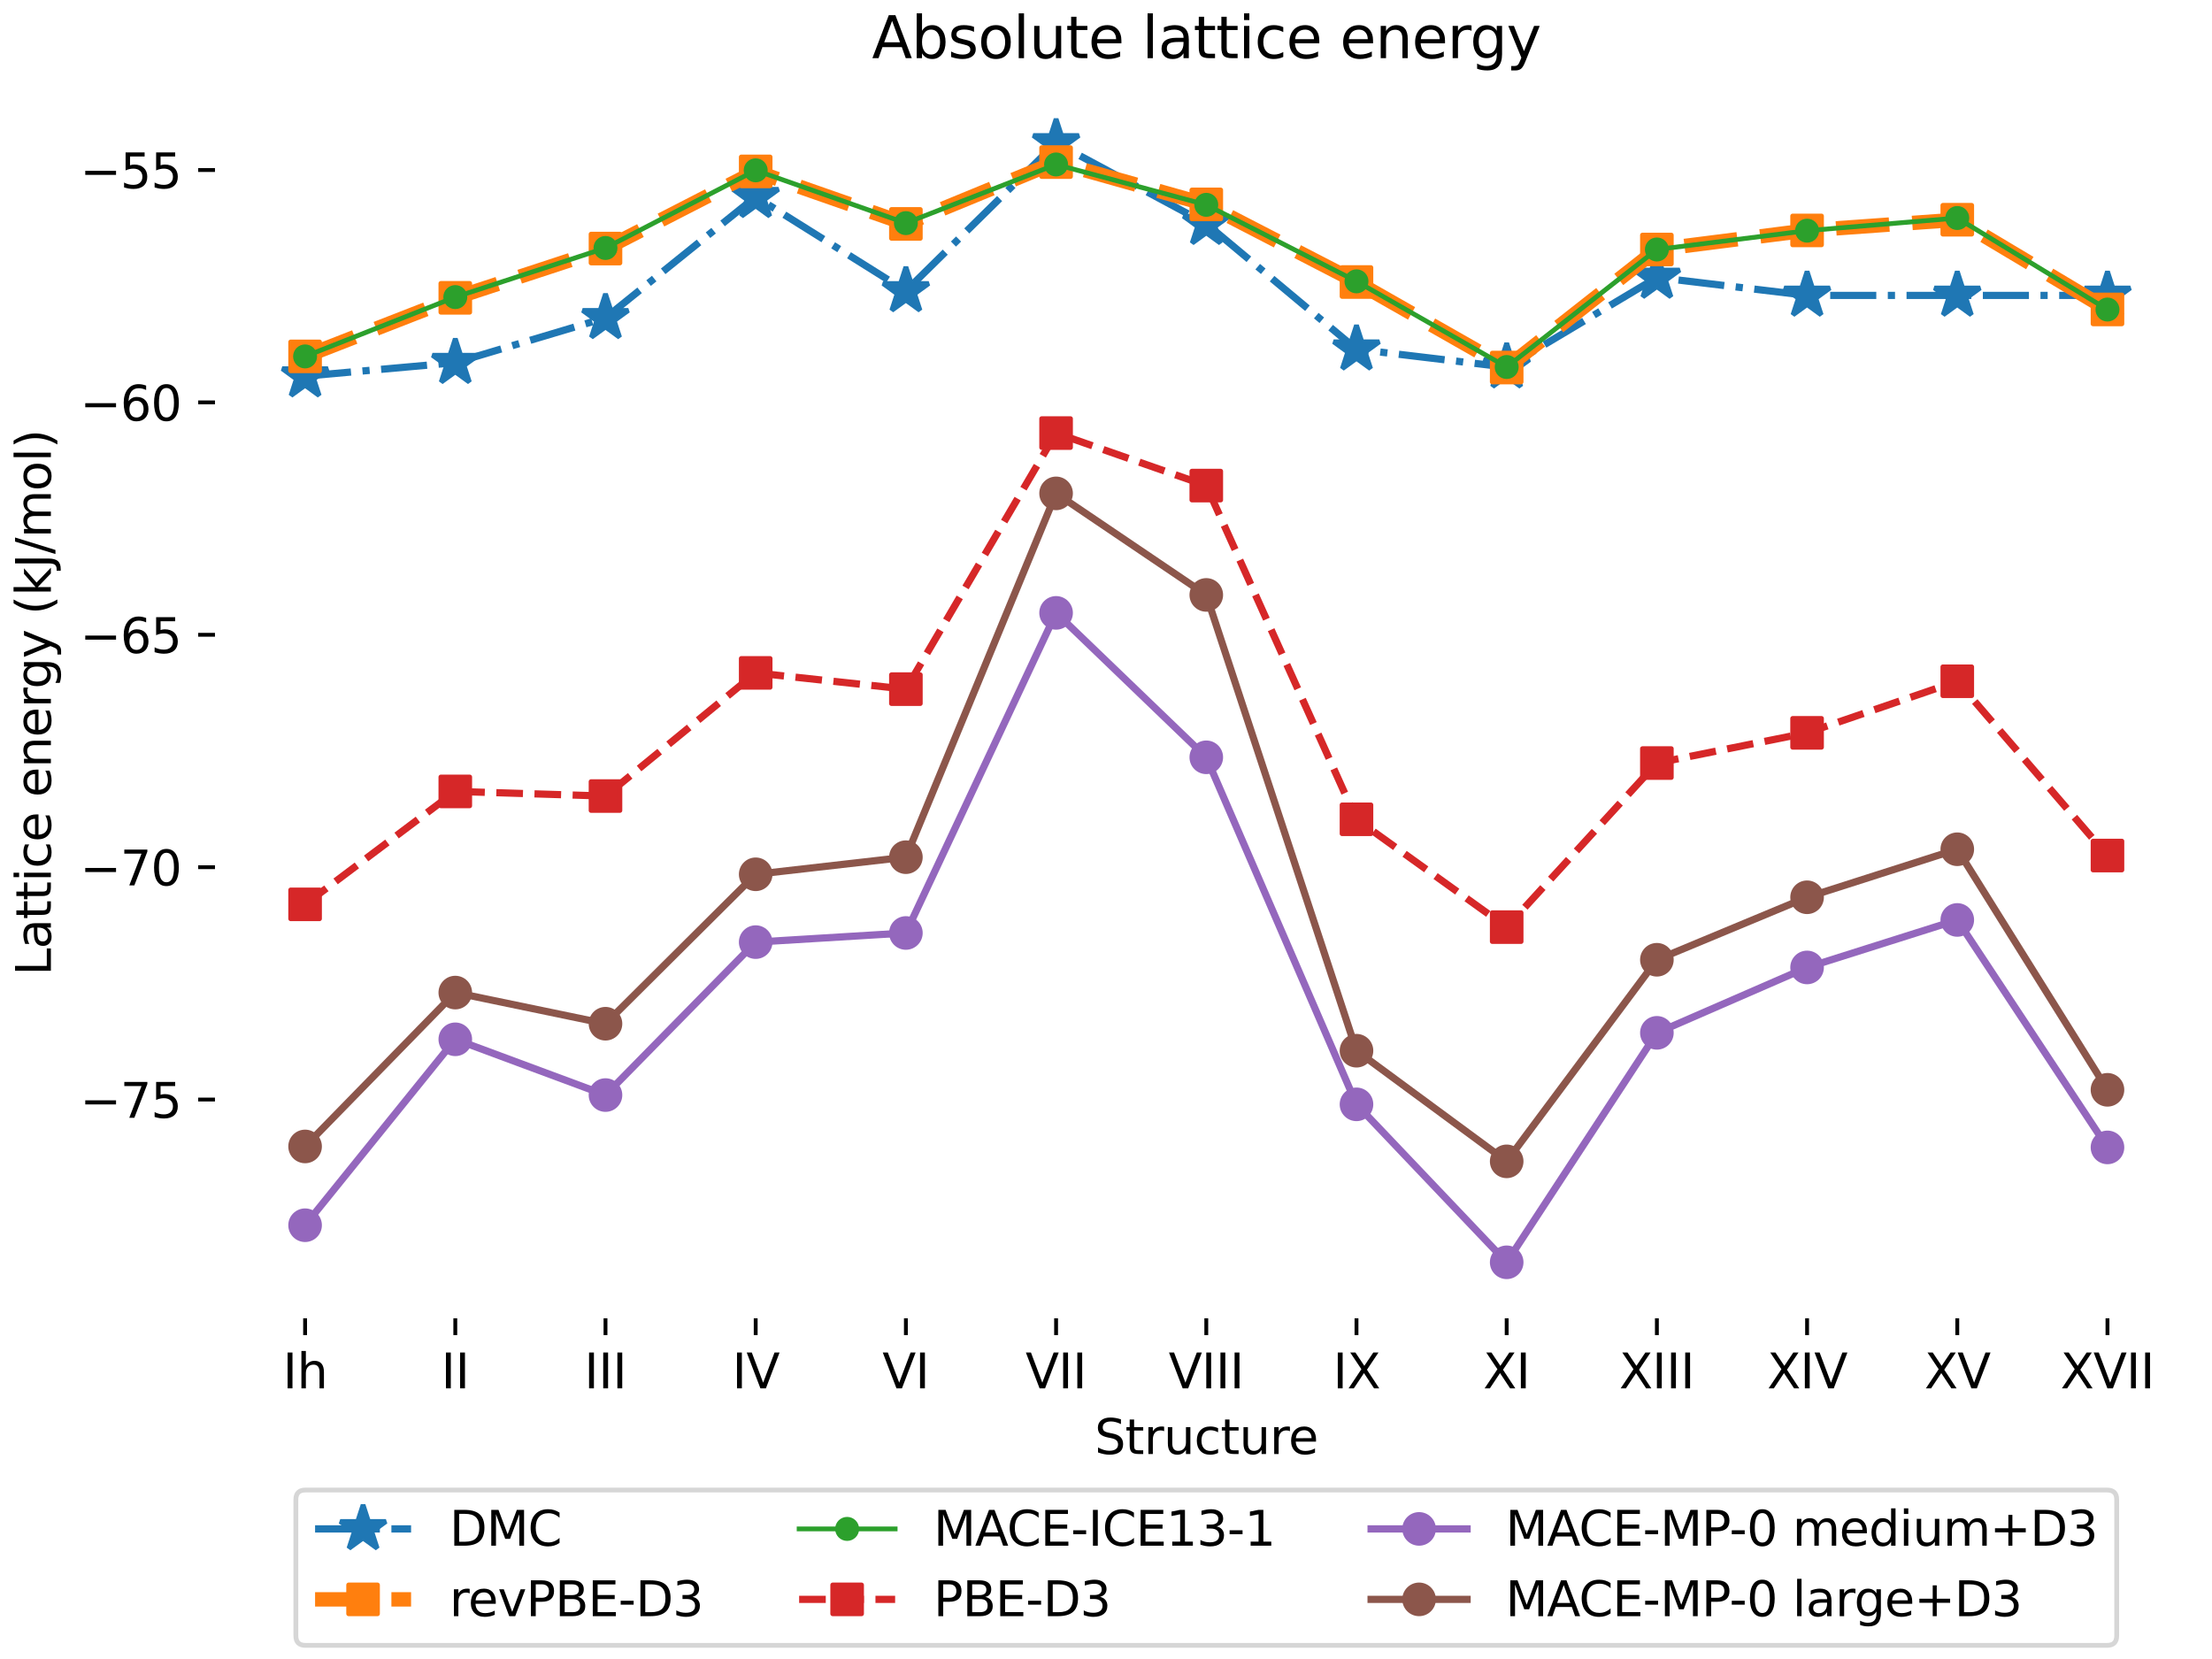 <?xml version="1.0" encoding="utf-8" standalone="no"?>
<!DOCTYPE svg PUBLIC "-//W3C//DTD SVG 1.1//EN"
  "http://www.w3.org/Graphics/SVG/1.1/DTD/svg11.dtd">
<svg xmlns:xlink="http://www.w3.org/1999/xlink" width="460.8pt" height="345.6pt" viewBox="0 0 460.8 345.6" xmlns="http://www.w3.org/2000/svg" version="1.1">
 <defs>
  <style type="text/css">*{stroke-linejoin: round; stroke-linecap: butt}</style>
 </defs>
 <g id="figure_1">
  <g id="patch_1">
   <path d="M 0 345.6 
L 460.8 345.6 
L 460.8 0 
L 0 0 
z
" style="fill: #ffffff"/>
  </g>
  <g id="axes_1">
   <g id="patch_2">
    <path d="M 44.783 274.621 
L 457.8 274.621 
L 457.8 18.118 
L 44.783 18.118 
z
" style="fill: #ffffff"/>
   </g>
   <g id="matplotlib.axis_1">
    <g id="xtick_1">
     <g id="line2d_1">
      <defs>
       <path id="ma0b121c3f9" d="M 0 0 
L 0 3.5 
" style="stroke: #000000; stroke-width: 0.8"/>
      </defs>
      <g>
       <use xlink:href="#ma0b121c3f9" x="63.557" y="274.621" style="stroke: #000000; stroke-width: 0.8"/>
      </g>
     </g>
     <g id="text_1">
      <!-- Ih -->
      <g transform="translate(58.913 289.219) scale(0.1 -0.1)">
       <defs>
        <path id="DejaVuSans-49" d="M 628 4666 
L 1259 4666 
L 1259 0 
L 628 0 
L 628 4666 
z
" transform="scale(0.016)"/>
        <path id="DejaVuSans-68" d="M 3513 2113 
L 3513 0 
L 2938 0 
L 2938 2094 
Q 2938 2591 2744 2837 
Q 2550 3084 2163 3084 
Q 1697 3084 1428 2787 
Q 1159 2491 1159 1978 
L 1159 0 
L 581 0 
L 581 4863 
L 1159 4863 
L 1159 2956 
Q 1366 3272 1645 3428 
Q 1925 3584 2291 3584 
Q 2894 3584 3203 3211 
Q 3513 2838 3513 2113 
z
" transform="scale(0.016)"/>
       </defs>
       <use xlink:href="#DejaVuSans-49"/>
       <use xlink:href="#DejaVuSans-68" x="29.492"/>
      </g>
     </g>
    </g>
    <g id="xtick_2">
     <g id="line2d_2">
      <g>
       <use xlink:href="#ma0b121c3f9" x="94.846" y="274.621" style="stroke: #000000; stroke-width: 0.8"/>
      </g>
     </g>
     <g id="text_2">
      <!-- II -->
      <g transform="translate(91.896 289.219) scale(0.1 -0.1)">
       <use xlink:href="#DejaVuSans-49"/>
       <use xlink:href="#DejaVuSans-49" x="29.492"/>
      </g>
     </g>
    </g>
    <g id="xtick_3">
     <g id="line2d_3">
      <g>
       <use xlink:href="#ma0b121c3f9" x="126.135" y="274.621" style="stroke: #000000; stroke-width: 0.8"/>
      </g>
     </g>
     <g id="text_3">
      <!-- III -->
      <g transform="translate(121.71 289.219) scale(0.1 -0.1)">
       <use xlink:href="#DejaVuSans-49"/>
       <use xlink:href="#DejaVuSans-49" x="29.492"/>
       <use xlink:href="#DejaVuSans-49" x="58.984"/>
      </g>
     </g>
    </g>
    <g id="xtick_4">
     <g id="line2d_4">
      <g>
       <use xlink:href="#ma0b121c3f9" x="157.424" y="274.621" style="stroke: #000000; stroke-width: 0.8"/>
      </g>
     </g>
     <g id="text_4">
      <!-- IV -->
      <g transform="translate(152.529 289.219) scale(0.1 -0.1)">
       <defs>
        <path id="DejaVuSans-56" d="M 1831 0 
L 50 4666 
L 709 4666 
L 2188 738 
L 3669 4666 
L 4325 4666 
L 2547 0 
L 1831 0 
z
" transform="scale(0.016)"/>
       </defs>
       <use xlink:href="#DejaVuSans-49"/>
       <use xlink:href="#DejaVuSans-56" x="29.492"/>
      </g>
     </g>
    </g>
    <g id="xtick_5">
     <g id="line2d_5">
      <g>
       <use xlink:href="#ma0b121c3f9" x="188.713" y="274.621" style="stroke: #000000; stroke-width: 0.8"/>
      </g>
     </g>
     <g id="text_5">
      <!-- VI -->
      <g transform="translate(183.818 289.219) scale(0.1 -0.1)">
       <use xlink:href="#DejaVuSans-56"/>
       <use xlink:href="#DejaVuSans-49" x="68.408"/>
      </g>
     </g>
    </g>
    <g id="xtick_6">
     <g id="line2d_6">
      <g>
       <use xlink:href="#ma0b121c3f9" x="220.002" y="274.621" style="stroke: #000000; stroke-width: 0.8"/>
      </g>
     </g>
     <g id="text_6">
      <!-- VII -->
      <g transform="translate(213.632 289.219) scale(0.1 -0.1)">
       <use xlink:href="#DejaVuSans-56"/>
       <use xlink:href="#DejaVuSans-49" x="68.408"/>
       <use xlink:href="#DejaVuSans-49" x="97.9"/>
      </g>
     </g>
    </g>
    <g id="xtick_7">
     <g id="line2d_7">
      <g>
       <use xlink:href="#ma0b121c3f9" x="251.291" y="274.621" style="stroke: #000000; stroke-width: 0.8"/>
      </g>
     </g>
     <g id="text_7">
      <!-- VIII -->
      <g transform="translate(243.446 289.219) scale(0.1 -0.1)">
       <use xlink:href="#DejaVuSans-56"/>
       <use xlink:href="#DejaVuSans-49" x="68.408"/>
       <use xlink:href="#DejaVuSans-49" x="97.9"/>
       <use xlink:href="#DejaVuSans-49" x="127.393"/>
      </g>
     </g>
    </g>
    <g id="xtick_8">
     <g id="line2d_8">
      <g>
       <use xlink:href="#ma0b121c3f9" x="282.581" y="274.621" style="stroke: #000000; stroke-width: 0.8"/>
      </g>
     </g>
     <g id="text_8">
      <!-- IX -->
      <g transform="translate(277.681 289.219) scale(0.1 -0.1)">
       <defs>
        <path id="DejaVuSans-58" d="M 403 4666 
L 1081 4666 
L 2241 2931 
L 3406 4666 
L 4084 4666 
L 2584 2425 
L 4184 0 
L 3506 0 
L 2194 1984 
L 872 0 
L 191 0 
L 1856 2491 
L 403 4666 
z
" transform="scale(0.016)"/>
       </defs>
       <use xlink:href="#DejaVuSans-49"/>
       <use xlink:href="#DejaVuSans-58" x="29.492"/>
      </g>
     </g>
    </g>
    <g id="xtick_9">
     <g id="line2d_9">
      <g>
       <use xlink:href="#ma0b121c3f9" x="313.87" y="274.621" style="stroke: #000000; stroke-width: 0.8"/>
      </g>
     </g>
     <g id="text_9">
      <!-- XI -->
      <g transform="translate(308.97 289.219) scale(0.1 -0.1)">
       <use xlink:href="#DejaVuSans-58"/>
       <use xlink:href="#DejaVuSans-49" x="68.506"/>
      </g>
     </g>
    </g>
    <g id="xtick_10">
     <g id="line2d_10">
      <g>
       <use xlink:href="#ma0b121c3f9" x="345.159" y="274.621" style="stroke: #000000; stroke-width: 0.8"/>
      </g>
     </g>
     <g id="text_10">
      <!-- XIII -->
      <g transform="translate(337.309 289.219) scale(0.1 -0.1)">
       <use xlink:href="#DejaVuSans-58"/>
       <use xlink:href="#DejaVuSans-49" x="68.506"/>
       <use xlink:href="#DejaVuSans-49" x="97.998"/>
       <use xlink:href="#DejaVuSans-49" x="127.49"/>
      </g>
     </g>
    </g>
    <g id="xtick_11">
     <g id="line2d_11">
      <g>
       <use xlink:href="#ma0b121c3f9" x="376.448" y="274.621" style="stroke: #000000; stroke-width: 0.8"/>
      </g>
     </g>
     <g id="text_11">
      <!-- XIV -->
      <g transform="translate(368.128 289.219) scale(0.1 -0.1)">
       <use xlink:href="#DejaVuSans-58"/>
       <use xlink:href="#DejaVuSans-49" x="68.506"/>
       <use xlink:href="#DejaVuSans-56" x="97.998"/>
      </g>
     </g>
    </g>
    <g id="xtick_12">
     <g id="line2d_12">
      <g>
       <use xlink:href="#ma0b121c3f9" x="407.737" y="274.621" style="stroke: #000000; stroke-width: 0.8"/>
      </g>
     </g>
     <g id="text_12">
      <!-- XV -->
      <g transform="translate(400.892 289.219) scale(0.1 -0.1)">
       <use xlink:href="#DejaVuSans-58"/>
       <use xlink:href="#DejaVuSans-56" x="68.506"/>
      </g>
     </g>
    </g>
    <g id="xtick_13">
     <g id="line2d_13">
      <g>
       <use xlink:href="#ma0b121c3f9" x="439.026" y="274.621" style="stroke: #000000; stroke-width: 0.8"/>
      </g>
     </g>
     <g id="text_13">
      <!-- XVII -->
      <g transform="translate(429.231 289.219) scale(0.1 -0.1)">
       <use xlink:href="#DejaVuSans-58"/>
       <use xlink:href="#DejaVuSans-56" x="68.506"/>
       <use xlink:href="#DejaVuSans-49" x="136.914"/>
       <use xlink:href="#DejaVuSans-49" x="166.406"/>
      </g>
     </g>
    </g>
    <g id="text_14">
     <!-- Structure -->
     <g transform="translate(228.035 302.897) scale(0.1 -0.1)">
      <defs>
       <path id="DejaVuSans-53" d="M 3425 4513 
L 3425 3897 
Q 3066 4069 2747 4153 
Q 2428 4238 2131 4238 
Q 1616 4238 1336 4038 
Q 1056 3838 1056 3469 
Q 1056 3159 1242 3001 
Q 1428 2844 1947 2747 
L 2328 2669 
Q 3034 2534 3370 2195 
Q 3706 1856 3706 1288 
Q 3706 609 3251 259 
Q 2797 -91 1919 -91 
Q 1588 -91 1214 -16 
Q 841 59 441 206 
L 441 856 
Q 825 641 1194 531 
Q 1563 422 1919 422 
Q 2459 422 2753 634 
Q 3047 847 3047 1241 
Q 3047 1584 2836 1778 
Q 2625 1972 2144 2069 
L 1759 2144 
Q 1053 2284 737 2584 
Q 422 2884 422 3419 
Q 422 4038 858 4394 
Q 1294 4750 2059 4750 
Q 2388 4750 2728 4690 
Q 3069 4631 3425 4513 
z
" transform="scale(0.016)"/>
       <path id="DejaVuSans-74" d="M 1172 4494 
L 1172 3500 
L 2356 3500 
L 2356 3053 
L 1172 3053 
L 1172 1153 
Q 1172 725 1289 603 
Q 1406 481 1766 481 
L 2356 481 
L 2356 0 
L 1766 0 
Q 1100 0 847 248 
Q 594 497 594 1153 
L 594 3053 
L 172 3053 
L 172 3500 
L 594 3500 
L 594 4494 
L 1172 4494 
z
" transform="scale(0.016)"/>
       <path id="DejaVuSans-72" d="M 2631 2963 
Q 2534 3019 2420 3045 
Q 2306 3072 2169 3072 
Q 1681 3072 1420 2755 
Q 1159 2438 1159 1844 
L 1159 0 
L 581 0 
L 581 3500 
L 1159 3500 
L 1159 2956 
Q 1341 3275 1631 3429 
Q 1922 3584 2338 3584 
Q 2397 3584 2469 3576 
Q 2541 3569 2628 3553 
L 2631 2963 
z
" transform="scale(0.016)"/>
       <path id="DejaVuSans-75" d="M 544 1381 
L 544 3500 
L 1119 3500 
L 1119 1403 
Q 1119 906 1312 657 
Q 1506 409 1894 409 
Q 2359 409 2629 706 
Q 2900 1003 2900 1516 
L 2900 3500 
L 3475 3500 
L 3475 0 
L 2900 0 
L 2900 538 
Q 2691 219 2414 64 
Q 2138 -91 1772 -91 
Q 1169 -91 856 284 
Q 544 659 544 1381 
z
M 1991 3584 
L 1991 3584 
z
" transform="scale(0.016)"/>
       <path id="DejaVuSans-63" d="M 3122 3366 
L 3122 2828 
Q 2878 2963 2633 3030 
Q 2388 3097 2138 3097 
Q 1578 3097 1268 2742 
Q 959 2388 959 1747 
Q 959 1106 1268 751 
Q 1578 397 2138 397 
Q 2388 397 2633 464 
Q 2878 531 3122 666 
L 3122 134 
Q 2881 22 2623 -34 
Q 2366 -91 2075 -91 
Q 1284 -91 818 406 
Q 353 903 353 1747 
Q 353 2603 823 3093 
Q 1294 3584 2113 3584 
Q 2378 3584 2631 3529 
Q 2884 3475 3122 3366 
z
" transform="scale(0.016)"/>
       <path id="DejaVuSans-65" d="M 3597 1894 
L 3597 1613 
L 953 1613 
Q 991 1019 1311 708 
Q 1631 397 2203 397 
Q 2534 397 2845 478 
Q 3156 559 3463 722 
L 3463 178 
Q 3153 47 2828 -22 
Q 2503 -91 2169 -91 
Q 1331 -91 842 396 
Q 353 884 353 1716 
Q 353 2575 817 3079 
Q 1281 3584 2069 3584 
Q 2775 3584 3186 3129 
Q 3597 2675 3597 1894 
z
M 3022 2063 
Q 3016 2534 2758 2815 
Q 2500 3097 2075 3097 
Q 1594 3097 1305 2825 
Q 1016 2553 972 2059 
L 3022 2063 
z
" transform="scale(0.016)"/>
      </defs>
      <use xlink:href="#DejaVuSans-53"/>
      <use xlink:href="#DejaVuSans-74" x="63.477"/>
      <use xlink:href="#DejaVuSans-72" x="102.686"/>
      <use xlink:href="#DejaVuSans-75" x="143.799"/>
      <use xlink:href="#DejaVuSans-63" x="207.178"/>
      <use xlink:href="#DejaVuSans-74" x="262.158"/>
      <use xlink:href="#DejaVuSans-75" x="301.367"/>
      <use xlink:href="#DejaVuSans-72" x="364.746"/>
      <use xlink:href="#DejaVuSans-65" x="403.609"/>
     </g>
    </g>
   </g>
   <g id="matplotlib.axis_2">
    <g id="ytick_1">
     <g id="line2d_14">
      <defs>
       <path id="m513589dc9a" d="M 0 0 
L -3.5 0 
" style="stroke: #000000; stroke-width: 0.8"/>
      </defs>
      <g>
       <use xlink:href="#m513589dc9a" x="44.783" y="229.057" style="stroke: #000000; stroke-width: 0.8"/>
      </g>
     </g>
     <g id="text_15">
      <!-- −75 -->
      <g transform="translate(16.678 232.856) scale(0.1 -0.1)">
       <defs>
        <path id="DejaVuSans-2212" d="M 678 2272 
L 4684 2272 
L 4684 1741 
L 678 1741 
L 678 2272 
z
" transform="scale(0.016)"/>
        <path id="DejaVuSans-37" d="M 525 4666 
L 3525 4666 
L 3525 4397 
L 1831 0 
L 1172 0 
L 2766 4134 
L 525 4134 
L 525 4666 
z
" transform="scale(0.016)"/>
        <path id="DejaVuSans-35" d="M 691 4666 
L 3169 4666 
L 3169 4134 
L 1269 4134 
L 1269 2991 
Q 1406 3038 1543 3061 
Q 1681 3084 1819 3084 
Q 2600 3084 3056 2656 
Q 3513 2228 3513 1497 
Q 3513 744 3044 326 
Q 2575 -91 1722 -91 
Q 1428 -91 1123 -41 
Q 819 9 494 109 
L 494 744 
Q 775 591 1075 516 
Q 1375 441 1709 441 
Q 2250 441 2565 725 
Q 2881 1009 2881 1497 
Q 2881 1984 2565 2268 
Q 2250 2553 1709 2553 
Q 1456 2553 1204 2497 
Q 953 2441 691 2322 
L 691 4666 
z
" transform="scale(0.016)"/>
       </defs>
       <use xlink:href="#DejaVuSans-2212"/>
       <use xlink:href="#DejaVuSans-37" x="83.789"/>
       <use xlink:href="#DejaVuSans-35" x="147.412"/>
      </g>
     </g>
    </g>
    <g id="ytick_2">
     <g id="line2d_15">
      <g>
       <use xlink:href="#m513589dc9a" x="44.783" y="180.647" style="stroke: #000000; stroke-width: 0.8"/>
      </g>
     </g>
     <g id="text_16">
      <!-- −70 -->
      <g transform="translate(16.678 184.446) scale(0.1 -0.1)">
       <defs>
        <path id="DejaVuSans-30" d="M 2034 4250 
Q 1547 4250 1301 3770 
Q 1056 3291 1056 2328 
Q 1056 1369 1301 889 
Q 1547 409 2034 409 
Q 2525 409 2770 889 
Q 3016 1369 3016 2328 
Q 3016 3291 2770 3770 
Q 2525 4250 2034 4250 
z
M 2034 4750 
Q 2819 4750 3233 4129 
Q 3647 3509 3647 2328 
Q 3647 1150 3233 529 
Q 2819 -91 2034 -91 
Q 1250 -91 836 529 
Q 422 1150 422 2328 
Q 422 3509 836 4129 
Q 1250 4750 2034 4750 
z
" transform="scale(0.016)"/>
       </defs>
       <use xlink:href="#DejaVuSans-2212"/>
       <use xlink:href="#DejaVuSans-37" x="83.789"/>
       <use xlink:href="#DejaVuSans-30" x="147.412"/>
      </g>
     </g>
    </g>
    <g id="ytick_3">
     <g id="line2d_16">
      <g>
       <use xlink:href="#m513589dc9a" x="44.783" y="132.236" style="stroke: #000000; stroke-width: 0.8"/>
      </g>
     </g>
     <g id="text_17">
      <!-- −65 -->
      <g transform="translate(16.678 136.035) scale(0.1 -0.1)">
       <defs>
        <path id="DejaVuSans-36" d="M 2113 2584 
Q 1688 2584 1439 2293 
Q 1191 2003 1191 1497 
Q 1191 994 1439 701 
Q 1688 409 2113 409 
Q 2538 409 2786 701 
Q 3034 994 3034 1497 
Q 3034 2003 2786 2293 
Q 2538 2584 2113 2584 
z
M 3366 4563 
L 3366 3988 
Q 3128 4100 2886 4159 
Q 2644 4219 2406 4219 
Q 1781 4219 1451 3797 
Q 1122 3375 1075 2522 
Q 1259 2794 1537 2939 
Q 1816 3084 2150 3084 
Q 2853 3084 3261 2657 
Q 3669 2231 3669 1497 
Q 3669 778 3244 343 
Q 2819 -91 2113 -91 
Q 1303 -91 875 529 
Q 447 1150 447 2328 
Q 447 3434 972 4092 
Q 1497 4750 2381 4750 
Q 2619 4750 2861 4703 
Q 3103 4656 3366 4563 
z
" transform="scale(0.016)"/>
       </defs>
       <use xlink:href="#DejaVuSans-2212"/>
       <use xlink:href="#DejaVuSans-36" x="83.789"/>
       <use xlink:href="#DejaVuSans-35" x="147.412"/>
      </g>
     </g>
    </g>
    <g id="ytick_4">
     <g id="line2d_17">
      <g>
       <use xlink:href="#m513589dc9a" x="44.783" y="83.826" style="stroke: #000000; stroke-width: 0.8"/>
      </g>
     </g>
     <g id="text_18">
      <!-- −60 -->
      <g transform="translate(16.678 87.625) scale(0.1 -0.1)">
       <use xlink:href="#DejaVuSans-2212"/>
       <use xlink:href="#DejaVuSans-36" x="83.789"/>
       <use xlink:href="#DejaVuSans-30" x="147.412"/>
      </g>
     </g>
    </g>
    <g id="ytick_5">
     <g id="line2d_18">
      <g>
       <use xlink:href="#m513589dc9a" x="44.783" y="35.415" style="stroke: #000000; stroke-width: 0.8"/>
      </g>
     </g>
     <g id="text_19">
      <!-- −55 -->
      <g transform="translate(16.678 39.214) scale(0.1 -0.1)">
       <use xlink:href="#DejaVuSans-2212"/>
       <use xlink:href="#DejaVuSans-35" x="83.789"/>
       <use xlink:href="#DejaVuSans-35" x="147.412"/>
      </g>
     </g>
    </g>
    <g id="text_20">
     <!-- Lattice energy (kJ/mol) -->
     <g transform="translate(10.599 203.231) rotate(-90) scale(0.1 -0.1)">
      <defs>
       <path id="DejaVuSans-4c" d="M 628 4666 
L 1259 4666 
L 1259 531 
L 3531 531 
L 3531 0 
L 628 0 
L 628 4666 
z
" transform="scale(0.016)"/>
       <path id="DejaVuSans-61" d="M 2194 1759 
Q 1497 1759 1228 1600 
Q 959 1441 959 1056 
Q 959 750 1161 570 
Q 1363 391 1709 391 
Q 2188 391 2477 730 
Q 2766 1069 2766 1631 
L 2766 1759 
L 2194 1759 
z
M 3341 1997 
L 3341 0 
L 2766 0 
L 2766 531 
Q 2569 213 2275 61 
Q 1981 -91 1556 -91 
Q 1019 -91 701 211 
Q 384 513 384 1019 
Q 384 1609 779 1909 
Q 1175 2209 1959 2209 
L 2766 2209 
L 2766 2266 
Q 2766 2663 2505 2880 
Q 2244 3097 1772 3097 
Q 1472 3097 1187 3025 
Q 903 2953 641 2809 
L 641 3341 
Q 956 3463 1253 3523 
Q 1550 3584 1831 3584 
Q 2591 3584 2966 3190 
Q 3341 2797 3341 1997 
z
" transform="scale(0.016)"/>
       <path id="DejaVuSans-69" d="M 603 3500 
L 1178 3500 
L 1178 0 
L 603 0 
L 603 3500 
z
M 603 4863 
L 1178 4863 
L 1178 4134 
L 603 4134 
L 603 4863 
z
" transform="scale(0.016)"/>
       <path id="DejaVuSans-20" transform="scale(0.016)"/>
       <path id="DejaVuSans-6e" d="M 3513 2113 
L 3513 0 
L 2938 0 
L 2938 2094 
Q 2938 2591 2744 2837 
Q 2550 3084 2163 3084 
Q 1697 3084 1428 2787 
Q 1159 2491 1159 1978 
L 1159 0 
L 581 0 
L 581 3500 
L 1159 3500 
L 1159 2956 
Q 1366 3272 1645 3428 
Q 1925 3584 2291 3584 
Q 2894 3584 3203 3211 
Q 3513 2838 3513 2113 
z
" transform="scale(0.016)"/>
       <path id="DejaVuSans-67" d="M 2906 1791 
Q 2906 2416 2648 2759 
Q 2391 3103 1925 3103 
Q 1463 3103 1205 2759 
Q 947 2416 947 1791 
Q 947 1169 1205 825 
Q 1463 481 1925 481 
Q 2391 481 2648 825 
Q 2906 1169 2906 1791 
z
M 3481 434 
Q 3481 -459 3084 -895 
Q 2688 -1331 1869 -1331 
Q 1566 -1331 1297 -1286 
Q 1028 -1241 775 -1147 
L 775 -588 
Q 1028 -725 1275 -790 
Q 1522 -856 1778 -856 
Q 2344 -856 2625 -561 
Q 2906 -266 2906 331 
L 2906 616 
Q 2728 306 2450 153 
Q 2172 0 1784 0 
Q 1141 0 747 490 
Q 353 981 353 1791 
Q 353 2603 747 3093 
Q 1141 3584 1784 3584 
Q 2172 3584 2450 3431 
Q 2728 3278 2906 2969 
L 2906 3500 
L 3481 3500 
L 3481 434 
z
" transform="scale(0.016)"/>
       <path id="DejaVuSans-79" d="M 2059 -325 
Q 1816 -950 1584 -1140 
Q 1353 -1331 966 -1331 
L 506 -1331 
L 506 -850 
L 844 -850 
Q 1081 -850 1212 -737 
Q 1344 -625 1503 -206 
L 1606 56 
L 191 3500 
L 800 3500 
L 1894 763 
L 2988 3500 
L 3597 3500 
L 2059 -325 
z
" transform="scale(0.016)"/>
       <path id="DejaVuSans-28" d="M 1984 4856 
Q 1566 4138 1362 3434 
Q 1159 2731 1159 2009 
Q 1159 1288 1364 580 
Q 1569 -128 1984 -844 
L 1484 -844 
Q 1016 -109 783 600 
Q 550 1309 550 2009 
Q 550 2706 781 3412 
Q 1013 4119 1484 4856 
L 1984 4856 
z
" transform="scale(0.016)"/>
       <path id="DejaVuSans-6b" d="M 581 4863 
L 1159 4863 
L 1159 1991 
L 2875 3500 
L 3609 3500 
L 1753 1863 
L 3688 0 
L 2938 0 
L 1159 1709 
L 1159 0 
L 581 0 
L 581 4863 
z
" transform="scale(0.016)"/>
       <path id="DejaVuSans-4a" d="M 628 4666 
L 1259 4666 
L 1259 325 
Q 1259 -519 939 -900 
Q 619 -1281 -91 -1281 
L -331 -1281 
L -331 -750 
L -134 -750 
Q 284 -750 456 -515 
Q 628 -281 628 325 
L 628 4666 
z
" transform="scale(0.016)"/>
       <path id="DejaVuSans-2f" d="M 1625 4666 
L 2156 4666 
L 531 -594 
L 0 -594 
L 1625 4666 
z
" transform="scale(0.016)"/>
       <path id="DejaVuSans-6d" d="M 3328 2828 
Q 3544 3216 3844 3400 
Q 4144 3584 4550 3584 
Q 5097 3584 5394 3201 
Q 5691 2819 5691 2113 
L 5691 0 
L 5113 0 
L 5113 2094 
Q 5113 2597 4934 2840 
Q 4756 3084 4391 3084 
Q 3944 3084 3684 2787 
Q 3425 2491 3425 1978 
L 3425 0 
L 2847 0 
L 2847 2094 
Q 2847 2600 2669 2842 
Q 2491 3084 2119 3084 
Q 1678 3084 1418 2786 
Q 1159 2488 1159 1978 
L 1159 0 
L 581 0 
L 581 3500 
L 1159 3500 
L 1159 2956 
Q 1356 3278 1631 3431 
Q 1906 3584 2284 3584 
Q 2666 3584 2933 3390 
Q 3200 3197 3328 2828 
z
" transform="scale(0.016)"/>
       <path id="DejaVuSans-6f" d="M 1959 3097 
Q 1497 3097 1228 2736 
Q 959 2375 959 1747 
Q 959 1119 1226 758 
Q 1494 397 1959 397 
Q 2419 397 2687 759 
Q 2956 1122 2956 1747 
Q 2956 2369 2687 2733 
Q 2419 3097 1959 3097 
z
M 1959 3584 
Q 2709 3584 3137 3096 
Q 3566 2609 3566 1747 
Q 3566 888 3137 398 
Q 2709 -91 1959 -91 
Q 1206 -91 779 398 
Q 353 888 353 1747 
Q 353 2609 779 3096 
Q 1206 3584 1959 3584 
z
" transform="scale(0.016)"/>
       <path id="DejaVuSans-6c" d="M 603 4863 
L 1178 4863 
L 1178 0 
L 603 0 
L 603 4863 
z
" transform="scale(0.016)"/>
       <path id="DejaVuSans-29" d="M 513 4856 
L 1013 4856 
Q 1481 4119 1714 3412 
Q 1947 2706 1947 2009 
Q 1947 1309 1714 600 
Q 1481 -109 1013 -844 
L 513 -844 
Q 928 -128 1133 580 
Q 1338 1288 1338 2009 
Q 1338 2731 1133 3434 
Q 928 4138 513 4856 
z
" transform="scale(0.016)"/>
      </defs>
      <use xlink:href="#DejaVuSans-4c"/>
      <use xlink:href="#DejaVuSans-61" x="55.713"/>
      <use xlink:href="#DejaVuSans-74" x="116.992"/>
      <use xlink:href="#DejaVuSans-74" x="156.201"/>
      <use xlink:href="#DejaVuSans-69" x="195.41"/>
      <use xlink:href="#DejaVuSans-63" x="223.193"/>
      <use xlink:href="#DejaVuSans-65" x="278.174"/>
      <use xlink:href="#DejaVuSans-20" x="339.697"/>
      <use xlink:href="#DejaVuSans-65" x="371.484"/>
      <use xlink:href="#DejaVuSans-6e" x="433.008"/>
      <use xlink:href="#DejaVuSans-65" x="496.387"/>
      <use xlink:href="#DejaVuSans-72" x="557.91"/>
      <use xlink:href="#DejaVuSans-67" x="597.273"/>
      <use xlink:href="#DejaVuSans-79" x="660.75"/>
      <use xlink:href="#DejaVuSans-20" x="719.93"/>
      <use xlink:href="#DejaVuSans-28" x="751.717"/>
      <use xlink:href="#DejaVuSans-6b" x="790.73"/>
      <use xlink:href="#DejaVuSans-4a" x="848.641"/>
      <use xlink:href="#DejaVuSans-2f" x="878.133"/>
      <use xlink:href="#DejaVuSans-6d" x="911.824"/>
      <use xlink:href="#DejaVuSans-6f" x="1009.236"/>
      <use xlink:href="#DejaVuSans-6c" x="1070.418"/>
      <use xlink:href="#DejaVuSans-29" x="1098.201"/>
     </g>
    </g>
   </g>
   <g id="line2d_19">
    <path d="M 63.557 78.355 
L 94.846 75.552 
L 126.135 66.211 
L 157.424 40.988 
L 188.713 60.606 
L 220.002 29.778 
L 251.291 46.593 
L 282.581 72.75 
L 313.87 76.487 
L 345.159 57.803 
L 376.448 61.54 
L 407.737 61.54 
L 439.026 61.54 
" clip-path="url(#p15d64ccc12)" style="fill: none; stroke-dasharray: 9.6,2.4,1.5,2.4; stroke-dashoffset: 0; stroke: #1f77b4; stroke-width: 1.5"/>
    <defs>
     <path id="me7bfc5798c" d="M 0 -5 
L -1.123 -1.545 
L -4.755 -1.545 
L -1.816 0.59 
L -2.939 4.045 
L -0 1.91 
L 2.939 4.045 
L 1.816 0.59 
L 4.755 -1.545 
L 1.123 -1.545 
z
" style="stroke: #1f77b4; stroke-linejoin: bevel"/>
    </defs>
    <g clip-path="url(#p15d64ccc12)">
     <use xlink:href="#me7bfc5798c" x="63.557" y="78.355" style="fill: #1f77b4; stroke: #1f77b4; stroke-linejoin: bevel"/>
     <use xlink:href="#me7bfc5798c" x="94.846" y="75.552" style="fill: #1f77b4; stroke: #1f77b4; stroke-linejoin: bevel"/>
     <use xlink:href="#me7bfc5798c" x="126.135" y="66.211" style="fill: #1f77b4; stroke: #1f77b4; stroke-linejoin: bevel"/>
     <use xlink:href="#me7bfc5798c" x="157.424" y="40.988" style="fill: #1f77b4; stroke: #1f77b4; stroke-linejoin: bevel"/>
     <use xlink:href="#me7bfc5798c" x="188.713" y="60.606" style="fill: #1f77b4; stroke: #1f77b4; stroke-linejoin: bevel"/>
     <use xlink:href="#me7bfc5798c" x="220.002" y="29.778" style="fill: #1f77b4; stroke: #1f77b4; stroke-linejoin: bevel"/>
     <use xlink:href="#me7bfc5798c" x="251.291" y="46.593" style="fill: #1f77b4; stroke: #1f77b4; stroke-linejoin: bevel"/>
     <use xlink:href="#me7bfc5798c" x="282.581" y="72.75" style="fill: #1f77b4; stroke: #1f77b4; stroke-linejoin: bevel"/>
     <use xlink:href="#me7bfc5798c" x="313.87" y="76.487" style="fill: #1f77b4; stroke: #1f77b4; stroke-linejoin: bevel"/>
     <use xlink:href="#me7bfc5798c" x="345.159" y="57.803" style="fill: #1f77b4; stroke: #1f77b4; stroke-linejoin: bevel"/>
     <use xlink:href="#me7bfc5798c" x="376.448" y="61.54" style="fill: #1f77b4; stroke: #1f77b4; stroke-linejoin: bevel"/>
     <use xlink:href="#me7bfc5798c" x="407.737" y="61.54" style="fill: #1f77b4; stroke: #1f77b4; stroke-linejoin: bevel"/>
     <use xlink:href="#me7bfc5798c" x="439.026" y="61.54" style="fill: #1f77b4; stroke: #1f77b4; stroke-linejoin: bevel"/>
    </g>
   </g>
   <g id="line2d_20">
    <path d="M 63.557 74.24 
L 94.846 62.041 
L 126.135 51.778 
L 157.424 35.706 
L 188.713 46.646 
L 220.002 33.769 
L 251.291 42.58 
L 282.581 58.749 
L 313.87 76.564 
L 345.159 51.972 
L 376.448 48.002 
L 407.737 45.775 
L 439.026 64.461 
" clip-path="url(#p15d64ccc12)" style="fill: none; stroke-dasharray: 11.1,4.8; stroke-dashoffset: 0; stroke: #ff7f0e; stroke-width: 3"/>
    <defs>
     <path id="me8ebc4455b" d="M -3 3 
L 3 3 
L 3 -3 
L -3 -3 
z
" style="stroke: #ff7f0e; stroke-linejoin: miter"/>
    </defs>
    <g clip-path="url(#p15d64ccc12)">
     <use xlink:href="#me8ebc4455b" x="63.557" y="74.24" style="fill: #ff7f0e; stroke: #ff7f0e; stroke-linejoin: miter"/>
     <use xlink:href="#me8ebc4455b" x="94.846" y="62.041" style="fill: #ff7f0e; stroke: #ff7f0e; stroke-linejoin: miter"/>
     <use xlink:href="#me8ebc4455b" x="126.135" y="51.778" style="fill: #ff7f0e; stroke: #ff7f0e; stroke-linejoin: miter"/>
     <use xlink:href="#me8ebc4455b" x="157.424" y="35.706" style="fill: #ff7f0e; stroke: #ff7f0e; stroke-linejoin: miter"/>
     <use xlink:href="#me8ebc4455b" x="188.713" y="46.646" style="fill: #ff7f0e; stroke: #ff7f0e; stroke-linejoin: miter"/>
     <use xlink:href="#me8ebc4455b" x="220.002" y="33.769" style="fill: #ff7f0e; stroke: #ff7f0e; stroke-linejoin: miter"/>
     <use xlink:href="#me8ebc4455b" x="251.291" y="42.58" style="fill: #ff7f0e; stroke: #ff7f0e; stroke-linejoin: miter"/>
     <use xlink:href="#me8ebc4455b" x="282.581" y="58.749" style="fill: #ff7f0e; stroke: #ff7f0e; stroke-linejoin: miter"/>
     <use xlink:href="#me8ebc4455b" x="313.87" y="76.564" style="fill: #ff7f0e; stroke: #ff7f0e; stroke-linejoin: miter"/>
     <use xlink:href="#me8ebc4455b" x="345.159" y="51.972" style="fill: #ff7f0e; stroke: #ff7f0e; stroke-linejoin: miter"/>
     <use xlink:href="#me8ebc4455b" x="376.448" y="48.002" style="fill: #ff7f0e; stroke: #ff7f0e; stroke-linejoin: miter"/>
     <use xlink:href="#me8ebc4455b" x="407.737" y="45.775" style="fill: #ff7f0e; stroke: #ff7f0e; stroke-linejoin: miter"/>
     <use xlink:href="#me8ebc4455b" x="439.026" y="64.461" style="fill: #ff7f0e; stroke: #ff7f0e; stroke-linejoin: miter"/>
    </g>
   </g>
   <g id="line2d_21">
    <path d="M 63.557 74.249 
L 94.846 61.89 
L 126.135 51.658 
L 157.424 35.483 
L 188.713 46.481 
L 220.002 34.263 
L 251.291 42.67 
L 282.581 58.61 
L 313.87 76.456 
L 345.159 51.974 
L 376.448 48.053 
L 407.737 45.416 
L 439.026 64.482 
" clip-path="url(#p15d64ccc12)" style="fill: none; stroke: #2ca02c; stroke-linecap: square"/>
    <defs>
     <path id="mab12bbe2f2" d="M 0 2 
C 0.53 2 1.039 1.789 1.414 1.414 
C 1.789 1.039 2 0.53 2 0 
C 2 -0.53 1.789 -1.039 1.414 -1.414 
C 1.039 -1.789 0.53 -2 0 -2 
C -0.53 -2 -1.039 -1.789 -1.414 -1.414 
C -1.789 -1.039 -2 -0.53 -2 0 
C -2 0.53 -1.789 1.039 -1.414 1.414 
C -1.039 1.789 -0.53 2 0 2 
z
" style="stroke: #2ca02c"/>
    </defs>
    <g clip-path="url(#p15d64ccc12)">
     <use xlink:href="#mab12bbe2f2" x="63.557" y="74.249" style="fill: #2ca02c; stroke: #2ca02c"/>
     <use xlink:href="#mab12bbe2f2" x="94.846" y="61.89" style="fill: #2ca02c; stroke: #2ca02c"/>
     <use xlink:href="#mab12bbe2f2" x="126.135" y="51.658" style="fill: #2ca02c; stroke: #2ca02c"/>
     <use xlink:href="#mab12bbe2f2" x="157.424" y="35.483" style="fill: #2ca02c; stroke: #2ca02c"/>
     <use xlink:href="#mab12bbe2f2" x="188.713" y="46.481" style="fill: #2ca02c; stroke: #2ca02c"/>
     <use xlink:href="#mab12bbe2f2" x="220.002" y="34.263" style="fill: #2ca02c; stroke: #2ca02c"/>
     <use xlink:href="#mab12bbe2f2" x="251.291" y="42.67" style="fill: #2ca02c; stroke: #2ca02c"/>
     <use xlink:href="#mab12bbe2f2" x="282.581" y="58.61" style="fill: #2ca02c; stroke: #2ca02c"/>
     <use xlink:href="#mab12bbe2f2" x="313.87" y="76.456" style="fill: #2ca02c; stroke: #2ca02c"/>
     <use xlink:href="#mab12bbe2f2" x="345.159" y="51.974" style="fill: #2ca02c; stroke: #2ca02c"/>
     <use xlink:href="#mab12bbe2f2" x="376.448" y="48.053" style="fill: #2ca02c; stroke: #2ca02c"/>
     <use xlink:href="#mab12bbe2f2" x="407.737" y="45.416" style="fill: #2ca02c; stroke: #2ca02c"/>
     <use xlink:href="#mab12bbe2f2" x="439.026" y="64.482" style="fill: #2ca02c; stroke: #2ca02c"/>
    </g>
   </g>
   <g id="line2d_22">
    <path d="M 63.557 188.392 
L 94.846 164.865 
L 126.135 165.833 
L 157.424 140.176 
L 188.713 143.564 
L 220.002 90.216 
L 251.291 101.157 
L 282.581 170.674 
L 313.87 193.137 
L 345.159 158.959 
L 376.448 152.665 
L 407.737 141.918 
L 439.026 178.226 
" clip-path="url(#p15d64ccc12)" style="fill: none; stroke-dasharray: 5.55,2.4; stroke-dashoffset: 0; stroke: #d62728; stroke-width: 1.5"/>
    <defs>
     <path id="me79cefc30d" d="M -3 3 
L 3 3 
L 3 -3 
L -3 -3 
z
" style="stroke: #d62728; stroke-linejoin: miter"/>
    </defs>
    <g clip-path="url(#p15d64ccc12)">
     <use xlink:href="#me79cefc30d" x="63.557" y="188.392" style="fill: #d62728; stroke: #d62728; stroke-linejoin: miter"/>
     <use xlink:href="#me79cefc30d" x="94.846" y="164.865" style="fill: #d62728; stroke: #d62728; stroke-linejoin: miter"/>
     <use xlink:href="#me79cefc30d" x="126.135" y="165.833" style="fill: #d62728; stroke: #d62728; stroke-linejoin: miter"/>
     <use xlink:href="#me79cefc30d" x="157.424" y="140.176" style="fill: #d62728; stroke: #d62728; stroke-linejoin: miter"/>
     <use xlink:href="#me79cefc30d" x="188.713" y="143.564" style="fill: #d62728; stroke: #d62728; stroke-linejoin: miter"/>
     <use xlink:href="#me79cefc30d" x="220.002" y="90.216" style="fill: #d62728; stroke: #d62728; stroke-linejoin: miter"/>
     <use xlink:href="#me79cefc30d" x="251.291" y="101.157" style="fill: #d62728; stroke: #d62728; stroke-linejoin: miter"/>
     <use xlink:href="#me79cefc30d" x="282.581" y="170.674" style="fill: #d62728; stroke: #d62728; stroke-linejoin: miter"/>
     <use xlink:href="#me79cefc30d" x="313.87" y="193.137" style="fill: #d62728; stroke: #d62728; stroke-linejoin: miter"/>
     <use xlink:href="#me79cefc30d" x="345.159" y="158.959" style="fill: #d62728; stroke: #d62728; stroke-linejoin: miter"/>
     <use xlink:href="#me79cefc30d" x="376.448" y="152.665" style="fill: #d62728; stroke: #d62728; stroke-linejoin: miter"/>
     <use xlink:href="#me79cefc30d" x="407.737" y="141.918" style="fill: #d62728; stroke: #d62728; stroke-linejoin: miter"/>
     <use xlink:href="#me79cefc30d" x="439.026" y="178.226" style="fill: #d62728; stroke: #d62728; stroke-linejoin: miter"/>
    </g>
   </g>
   <g id="line2d_23">
    <path d="M 63.557 255.236 
L 94.846 216.506 
L 126.135 228.121 
L 157.424 196.259 
L 188.713 194.357 
L 220.002 127.672 
L 251.291 157.76 
L 282.581 230.055 
L 313.87 262.961 
L 345.159 215.159 
L 376.448 201.536 
L 407.737 191.641 
L 439.026 239.026 
" clip-path="url(#p15d64ccc12)" style="fill: none; stroke: #9467bd; stroke-width: 1.5; stroke-linecap: square"/>
    <defs>
     <path id="m2c3fb232bc" d="M 0 3 
C 0.796 3 1.559 2.684 2.121 2.121 
C 2.684 1.559 3 0.796 3 0 
C 3 -0.796 2.684 -1.559 2.121 -2.121 
C 1.559 -2.684 0.796 -3 0 -3 
C -0.796 -3 -1.559 -2.684 -2.121 -2.121 
C -2.684 -1.559 -3 -0.796 -3 0 
C -3 0.796 -2.684 1.559 -2.121 2.121 
C -1.559 2.684 -0.796 3 0 3 
z
" style="stroke: #9467bd"/>
    </defs>
    <g clip-path="url(#p15d64ccc12)">
     <use xlink:href="#m2c3fb232bc" x="63.557" y="255.236" style="fill: #9467bd; stroke: #9467bd"/>
     <use xlink:href="#m2c3fb232bc" x="94.846" y="216.506" style="fill: #9467bd; stroke: #9467bd"/>
     <use xlink:href="#m2c3fb232bc" x="126.135" y="228.121" style="fill: #9467bd; stroke: #9467bd"/>
     <use xlink:href="#m2c3fb232bc" x="157.424" y="196.259" style="fill: #9467bd; stroke: #9467bd"/>
     <use xlink:href="#m2c3fb232bc" x="188.713" y="194.357" style="fill: #9467bd; stroke: #9467bd"/>
     <use xlink:href="#m2c3fb232bc" x="220.002" y="127.672" style="fill: #9467bd; stroke: #9467bd"/>
     <use xlink:href="#m2c3fb232bc" x="251.291" y="157.76" style="fill: #9467bd; stroke: #9467bd"/>
     <use xlink:href="#m2c3fb232bc" x="282.581" y="230.055" style="fill: #9467bd; stroke: #9467bd"/>
     <use xlink:href="#m2c3fb232bc" x="313.87" y="262.961" style="fill: #9467bd; stroke: #9467bd"/>
     <use xlink:href="#m2c3fb232bc" x="345.159" y="215.159" style="fill: #9467bd; stroke: #9467bd"/>
     <use xlink:href="#m2c3fb232bc" x="376.448" y="201.536" style="fill: #9467bd; stroke: #9467bd"/>
     <use xlink:href="#m2c3fb232bc" x="407.737" y="191.641" style="fill: #9467bd; stroke: #9467bd"/>
     <use xlink:href="#m2c3fb232bc" x="439.026" y="239.026" style="fill: #9467bd; stroke: #9467bd"/>
    </g>
   </g>
   <g id="line2d_24">
    <path d="M 63.557 238.825 
L 94.846 206.771 
L 126.135 213.26 
L 157.424 182.132 
L 188.713 178.566 
L 220.002 102.78 
L 251.291 123.933 
L 282.581 218.883 
L 313.87 241.93 
L 345.159 199.936 
L 376.448 186.918 
L 407.737 176.914 
L 439.026 227.028 
" clip-path="url(#p15d64ccc12)" style="fill: none; stroke: #8c564b; stroke-width: 1.5; stroke-linecap: square"/>
    <defs>
     <path id="md9a08de0a5" d="M 0 3 
C 0.796 3 1.559 2.684 2.121 2.121 
C 2.684 1.559 3 0.796 3 0 
C 3 -0.796 2.684 -1.559 2.121 -2.121 
C 1.559 -2.684 0.796 -3 0 -3 
C -0.796 -3 -1.559 -2.684 -2.121 -2.121 
C -2.684 -1.559 -3 -0.796 -3 0 
C -3 0.796 -2.684 1.559 -2.121 2.121 
C -1.559 2.684 -0.796 3 0 3 
z
" style="stroke: #8c564b"/>
    </defs>
    <g clip-path="url(#p15d64ccc12)">
     <use xlink:href="#md9a08de0a5" x="63.557" y="238.825" style="fill: #8c564b; stroke: #8c564b"/>
     <use xlink:href="#md9a08de0a5" x="94.846" y="206.771" style="fill: #8c564b; stroke: #8c564b"/>
     <use xlink:href="#md9a08de0a5" x="126.135" y="213.26" style="fill: #8c564b; stroke: #8c564b"/>
     <use xlink:href="#md9a08de0a5" x="157.424" y="182.132" style="fill: #8c564b; stroke: #8c564b"/>
     <use xlink:href="#md9a08de0a5" x="188.713" y="178.566" style="fill: #8c564b; stroke: #8c564b"/>
     <use xlink:href="#md9a08de0a5" x="220.002" y="102.78" style="fill: #8c564b; stroke: #8c564b"/>
     <use xlink:href="#md9a08de0a5" x="251.291" y="123.933" style="fill: #8c564b; stroke: #8c564b"/>
     <use xlink:href="#md9a08de0a5" x="282.581" y="218.883" style="fill: #8c564b; stroke: #8c564b"/>
     <use xlink:href="#md9a08de0a5" x="313.87" y="241.93" style="fill: #8c564b; stroke: #8c564b"/>
     <use xlink:href="#md9a08de0a5" x="345.159" y="199.936" style="fill: #8c564b; stroke: #8c564b"/>
     <use xlink:href="#md9a08de0a5" x="376.448" y="186.918" style="fill: #8c564b; stroke: #8c564b"/>
     <use xlink:href="#md9a08de0a5" x="407.737" y="176.914" style="fill: #8c564b; stroke: #8c564b"/>
     <use xlink:href="#md9a08de0a5" x="439.026" y="227.028" style="fill: #8c564b; stroke: #8c564b"/>
    </g>
   </g>
   <g id="text_21">
    <!-- Absolute lattice energy -->
    <g transform="translate(181.64 12.118) scale(0.12 -0.12)">
     <defs>
      <path id="DejaVuSans-41" d="M 2188 4044 
L 1331 1722 
L 3047 1722 
L 2188 4044 
z
M 1831 4666 
L 2547 4666 
L 4325 0 
L 3669 0 
L 3244 1197 
L 1141 1197 
L 716 0 
L 50 0 
L 1831 4666 
z
" transform="scale(0.016)"/>
      <path id="DejaVuSans-62" d="M 3116 1747 
Q 3116 2381 2855 2742 
Q 2594 3103 2138 3103 
Q 1681 3103 1420 2742 
Q 1159 2381 1159 1747 
Q 1159 1113 1420 752 
Q 1681 391 2138 391 
Q 2594 391 2855 752 
Q 3116 1113 3116 1747 
z
M 1159 2969 
Q 1341 3281 1617 3432 
Q 1894 3584 2278 3584 
Q 2916 3584 3314 3078 
Q 3713 2572 3713 1747 
Q 3713 922 3314 415 
Q 2916 -91 2278 -91 
Q 1894 -91 1617 61 
Q 1341 213 1159 525 
L 1159 0 
L 581 0 
L 581 4863 
L 1159 4863 
L 1159 2969 
z
" transform="scale(0.016)"/>
      <path id="DejaVuSans-73" d="M 2834 3397 
L 2834 2853 
Q 2591 2978 2328 3040 
Q 2066 3103 1784 3103 
Q 1356 3103 1142 2972 
Q 928 2841 928 2578 
Q 928 2378 1081 2264 
Q 1234 2150 1697 2047 
L 1894 2003 
Q 2506 1872 2764 1633 
Q 3022 1394 3022 966 
Q 3022 478 2636 193 
Q 2250 -91 1575 -91 
Q 1294 -91 989 -36 
Q 684 19 347 128 
L 347 722 
Q 666 556 975 473 
Q 1284 391 1588 391 
Q 1994 391 2212 530 
Q 2431 669 2431 922 
Q 2431 1156 2273 1281 
Q 2116 1406 1581 1522 
L 1381 1569 
Q 847 1681 609 1914 
Q 372 2147 372 2553 
Q 372 3047 722 3315 
Q 1072 3584 1716 3584 
Q 2034 3584 2315 3537 
Q 2597 3491 2834 3397 
z
" transform="scale(0.016)"/>
     </defs>
     <use xlink:href="#DejaVuSans-41"/>
     <use xlink:href="#DejaVuSans-62" x="68.408"/>
     <use xlink:href="#DejaVuSans-73" x="131.885"/>
     <use xlink:href="#DejaVuSans-6f" x="183.984"/>
     <use xlink:href="#DejaVuSans-6c" x="245.166"/>
     <use xlink:href="#DejaVuSans-75" x="272.949"/>
     <use xlink:href="#DejaVuSans-74" x="336.328"/>
     <use xlink:href="#DejaVuSans-65" x="375.537"/>
     <use xlink:href="#DejaVuSans-20" x="437.061"/>
     <use xlink:href="#DejaVuSans-6c" x="468.848"/>
     <use xlink:href="#DejaVuSans-61" x="496.631"/>
     <use xlink:href="#DejaVuSans-74" x="557.91"/>
     <use xlink:href="#DejaVuSans-74" x="597.119"/>
     <use xlink:href="#DejaVuSans-69" x="636.328"/>
     <use xlink:href="#DejaVuSans-63" x="664.111"/>
     <use xlink:href="#DejaVuSans-65" x="719.092"/>
     <use xlink:href="#DejaVuSans-20" x="780.615"/>
     <use xlink:href="#DejaVuSans-65" x="812.402"/>
     <use xlink:href="#DejaVuSans-6e" x="873.926"/>
     <use xlink:href="#DejaVuSans-65" x="937.305"/>
     <use xlink:href="#DejaVuSans-72" x="998.828"/>
     <use xlink:href="#DejaVuSans-67" x="1038.191"/>
     <use xlink:href="#DejaVuSans-79" x="1101.668"/>
    </g>
   </g>
   <g id="legend_1">
    <g id="patch_3">
     <path d="M 63.635 342.757 
L 438.948 342.757 
Q 440.948 342.757 440.948 340.757 
L 440.948 312.401 
Q 440.948 310.401 438.948 310.401 
L 63.635 310.401 
Q 61.635 310.401 61.635 312.401 
L 61.635 340.757 
Q 61.635 342.757 63.635 342.757 
z
" style="fill: #ffffff; opacity: 0.8; stroke: #cccccc; stroke-linejoin: miter"/>
    </g>
    <g id="line2d_25">
     <path d="M 65.635 318.499 
L 75.635 318.499 
L 85.635 318.499 
" style="fill: none; stroke-dasharray: 9.6,2.4,1.5,2.4; stroke-dashoffset: 0; stroke: #1f77b4; stroke-width: 1.5"/>
     <g>
      <use xlink:href="#me7bfc5798c" x="75.635" y="318.499" style="fill: #1f77b4; stroke: #1f77b4; stroke-linejoin: bevel"/>
     </g>
    </g>
    <g id="text_22">
     <!-- DMC -->
     <g transform="translate(93.635 321.999) scale(0.1 -0.1)">
      <defs>
       <path id="DejaVuSans-44" d="M 1259 4147 
L 1259 519 
L 2022 519 
Q 2988 519 3436 956 
Q 3884 1394 3884 2338 
Q 3884 3275 3436 3711 
Q 2988 4147 2022 4147 
L 1259 4147 
z
M 628 4666 
L 1925 4666 
Q 3281 4666 3915 4102 
Q 4550 3538 4550 2338 
Q 4550 1131 3912 565 
Q 3275 0 1925 0 
L 628 0 
L 628 4666 
z
" transform="scale(0.016)"/>
       <path id="DejaVuSans-4d" d="M 628 4666 
L 1569 4666 
L 2759 1491 
L 3956 4666 
L 4897 4666 
L 4897 0 
L 4281 0 
L 4281 4097 
L 3078 897 
L 2444 897 
L 1241 4097 
L 1241 0 
L 628 0 
L 628 4666 
z
" transform="scale(0.016)"/>
       <path id="DejaVuSans-43" d="M 4122 4306 
L 4122 3641 
Q 3803 3938 3442 4084 
Q 3081 4231 2675 4231 
Q 1875 4231 1450 3742 
Q 1025 3253 1025 2328 
Q 1025 1406 1450 917 
Q 1875 428 2675 428 
Q 3081 428 3442 575 
Q 3803 722 4122 1019 
L 4122 359 
Q 3791 134 3420 21 
Q 3050 -91 2638 -91 
Q 1578 -91 968 557 
Q 359 1206 359 2328 
Q 359 3453 968 4101 
Q 1578 4750 2638 4750 
Q 3056 4750 3426 4639 
Q 3797 4528 4122 4306 
z
" transform="scale(0.016)"/>
      </defs>
      <use xlink:href="#DejaVuSans-44"/>
      <use xlink:href="#DejaVuSans-4d" x="77.002"/>
      <use xlink:href="#DejaVuSans-43" x="163.281"/>
     </g>
    </g>
    <g id="line2d_26">
     <path d="M 65.635 333.177 
L 75.635 333.177 
L 85.635 333.177 
" style="fill: none; stroke-dasharray: 11.1,4.8; stroke-dashoffset: 0; stroke: #ff7f0e; stroke-width: 3"/>
     <g>
      <use xlink:href="#me8ebc4455b" x="75.635" y="333.177" style="fill: #ff7f0e; stroke: #ff7f0e; stroke-linejoin: miter"/>
     </g>
    </g>
    <g id="text_23">
     <!-- revPBE-D3 -->
     <g transform="translate(93.635 336.677) scale(0.1 -0.1)">
      <defs>
       <path id="DejaVuSans-76" d="M 191 3500 
L 800 3500 
L 1894 563 
L 2988 3500 
L 3597 3500 
L 2284 0 
L 1503 0 
L 191 3500 
z
" transform="scale(0.016)"/>
       <path id="DejaVuSans-50" d="M 1259 4147 
L 1259 2394 
L 2053 2394 
Q 2494 2394 2734 2622 
Q 2975 2850 2975 3272 
Q 2975 3691 2734 3919 
Q 2494 4147 2053 4147 
L 1259 4147 
z
M 628 4666 
L 2053 4666 
Q 2838 4666 3239 4311 
Q 3641 3956 3641 3272 
Q 3641 2581 3239 2228 
Q 2838 1875 2053 1875 
L 1259 1875 
L 1259 0 
L 628 0 
L 628 4666 
z
" transform="scale(0.016)"/>
       <path id="DejaVuSans-42" d="M 1259 2228 
L 1259 519 
L 2272 519 
Q 2781 519 3026 730 
Q 3272 941 3272 1375 
Q 3272 1813 3026 2020 
Q 2781 2228 2272 2228 
L 1259 2228 
z
M 1259 4147 
L 1259 2741 
L 2194 2741 
Q 2656 2741 2882 2914 
Q 3109 3088 3109 3444 
Q 3109 3797 2882 3972 
Q 2656 4147 2194 4147 
L 1259 4147 
z
M 628 4666 
L 2241 4666 
Q 2963 4666 3353 4366 
Q 3744 4066 3744 3513 
Q 3744 3084 3544 2831 
Q 3344 2578 2956 2516 
Q 3422 2416 3680 2098 
Q 3938 1781 3938 1306 
Q 3938 681 3513 340 
Q 3088 0 2303 0 
L 628 0 
L 628 4666 
z
" transform="scale(0.016)"/>
       <path id="DejaVuSans-45" d="M 628 4666 
L 3578 4666 
L 3578 4134 
L 1259 4134 
L 1259 2753 
L 3481 2753 
L 3481 2222 
L 1259 2222 
L 1259 531 
L 3634 531 
L 3634 0 
L 628 0 
L 628 4666 
z
" transform="scale(0.016)"/>
       <path id="DejaVuSans-2d" d="M 313 2009 
L 1997 2009 
L 1997 1497 
L 313 1497 
L 313 2009 
z
" transform="scale(0.016)"/>
       <path id="DejaVuSans-33" d="M 2597 2516 
Q 3050 2419 3304 2112 
Q 3559 1806 3559 1356 
Q 3559 666 3084 287 
Q 2609 -91 1734 -91 
Q 1441 -91 1130 -33 
Q 819 25 488 141 
L 488 750 
Q 750 597 1062 519 
Q 1375 441 1716 441 
Q 2309 441 2620 675 
Q 2931 909 2931 1356 
Q 2931 1769 2642 2001 
Q 2353 2234 1838 2234 
L 1294 2234 
L 1294 2753 
L 1863 2753 
Q 2328 2753 2575 2939 
Q 2822 3125 2822 3475 
Q 2822 3834 2567 4026 
Q 2313 4219 1838 4219 
Q 1578 4219 1281 4162 
Q 984 4106 628 3988 
L 628 4550 
Q 988 4650 1302 4700 
Q 1616 4750 1894 4750 
Q 2613 4750 3031 4423 
Q 3450 4097 3450 3541 
Q 3450 3153 3228 2886 
Q 3006 2619 2597 2516 
z
" transform="scale(0.016)"/>
      </defs>
      <use xlink:href="#DejaVuSans-72"/>
      <use xlink:href="#DejaVuSans-65" x="38.863"/>
      <use xlink:href="#DejaVuSans-76" x="100.387"/>
      <use xlink:href="#DejaVuSans-50" x="159.566"/>
      <use xlink:href="#DejaVuSans-42" x="219.869"/>
      <use xlink:href="#DejaVuSans-45" x="288.473"/>
      <use xlink:href="#DejaVuSans-2d" x="351.656"/>
      <use xlink:href="#DejaVuSans-44" x="387.74"/>
      <use xlink:href="#DejaVuSans-33" x="464.742"/>
     </g>
    </g>
    <g id="line2d_27">
     <path d="M 166.473 318.499 
L 176.473 318.499 
L 186.473 318.499 
" style="fill: none; stroke: #2ca02c; stroke-linecap: square"/>
     <g>
      <use xlink:href="#mab12bbe2f2" x="176.473" y="318.499" style="fill: #2ca02c; stroke: #2ca02c"/>
     </g>
    </g>
    <g id="text_24">
     <!-- MACE-ICE13-1 -->
     <g transform="translate(194.473 321.999) scale(0.1 -0.1)">
      <defs>
       <path id="DejaVuSans-31" d="M 794 531 
L 1825 531 
L 1825 4091 
L 703 3866 
L 703 4441 
L 1819 4666 
L 2450 4666 
L 2450 531 
L 3481 531 
L 3481 0 
L 794 0 
L 794 531 
z
" transform="scale(0.016)"/>
      </defs>
      <use xlink:href="#DejaVuSans-4d"/>
      <use xlink:href="#DejaVuSans-41" x="86.279"/>
      <use xlink:href="#DejaVuSans-43" x="152.938"/>
      <use xlink:href="#DejaVuSans-45" x="222.762"/>
      <use xlink:href="#DejaVuSans-2d" x="285.945"/>
      <use xlink:href="#DejaVuSans-49" x="322.029"/>
      <use xlink:href="#DejaVuSans-43" x="351.521"/>
      <use xlink:href="#DejaVuSans-45" x="421.346"/>
      <use xlink:href="#DejaVuSans-31" x="484.529"/>
      <use xlink:href="#DejaVuSans-33" x="548.152"/>
      <use xlink:href="#DejaVuSans-2d" x="611.775"/>
      <use xlink:href="#DejaVuSans-31" x="647.859"/>
     </g>
    </g>
    <g id="line2d_28">
     <path d="M 166.473 333.177 
L 176.473 333.177 
L 186.473 333.177 
" style="fill: none; stroke-dasharray: 5.55,2.4; stroke-dashoffset: 0; stroke: #d62728; stroke-width: 1.5"/>
     <g>
      <use xlink:href="#me79cefc30d" x="176.473" y="333.177" style="fill: #d62728; stroke: #d62728; stroke-linejoin: miter"/>
     </g>
    </g>
    <g id="text_25">
     <!-- PBE-D3 -->
     <g transform="translate(194.473 336.677) scale(0.1 -0.1)">
      <use xlink:href="#DejaVuSans-50"/>
      <use xlink:href="#DejaVuSans-42" x="60.303"/>
      <use xlink:href="#DejaVuSans-45" x="128.906"/>
      <use xlink:href="#DejaVuSans-2d" x="192.09"/>
      <use xlink:href="#DejaVuSans-44" x="228.174"/>
      <use xlink:href="#DejaVuSans-33" x="305.176"/>
     </g>
    </g>
    <g id="line2d_29">
     <path d="M 285.623 318.499 
L 295.623 318.499 
L 305.623 318.499 
" style="fill: none; stroke: #9467bd; stroke-width: 1.5; stroke-linecap: square"/>
     <g>
      <use xlink:href="#m2c3fb232bc" x="295.623" y="318.499" style="fill: #9467bd; stroke: #9467bd"/>
     </g>
    </g>
    <g id="text_26">
     <!-- MACE-MP-0 medium+D3 -->
     <g transform="translate(313.623 321.999) scale(0.1 -0.1)">
      <defs>
       <path id="DejaVuSans-64" d="M 2906 2969 
L 2906 4863 
L 3481 4863 
L 3481 0 
L 2906 0 
L 2906 525 
Q 2725 213 2448 61 
Q 2172 -91 1784 -91 
Q 1150 -91 751 415 
Q 353 922 353 1747 
Q 353 2572 751 3078 
Q 1150 3584 1784 3584 
Q 2172 3584 2448 3432 
Q 2725 3281 2906 2969 
z
M 947 1747 
Q 947 1113 1208 752 
Q 1469 391 1925 391 
Q 2381 391 2643 752 
Q 2906 1113 2906 1747 
Q 2906 2381 2643 2742 
Q 2381 3103 1925 3103 
Q 1469 3103 1208 2742 
Q 947 2381 947 1747 
z
" transform="scale(0.016)"/>
       <path id="DejaVuSans-2b" d="M 2944 4013 
L 2944 2272 
L 4684 2272 
L 4684 1741 
L 2944 1741 
L 2944 0 
L 2419 0 
L 2419 1741 
L 678 1741 
L 678 2272 
L 2419 2272 
L 2419 4013 
L 2944 4013 
z
" transform="scale(0.016)"/>
      </defs>
      <use xlink:href="#DejaVuSans-4d"/>
      <use xlink:href="#DejaVuSans-41" x="86.279"/>
      <use xlink:href="#DejaVuSans-43" x="152.938"/>
      <use xlink:href="#DejaVuSans-45" x="222.762"/>
      <use xlink:href="#DejaVuSans-2d" x="285.945"/>
      <use xlink:href="#DejaVuSans-4d" x="322.029"/>
      <use xlink:href="#DejaVuSans-50" x="408.309"/>
      <use xlink:href="#DejaVuSans-2d" x="466.361"/>
      <use xlink:href="#DejaVuSans-30" x="502.445"/>
      <use xlink:href="#DejaVuSans-20" x="566.068"/>
      <use xlink:href="#DejaVuSans-6d" x="597.855"/>
      <use xlink:href="#DejaVuSans-65" x="695.268"/>
      <use xlink:href="#DejaVuSans-64" x="756.791"/>
      <use xlink:href="#DejaVuSans-69" x="820.268"/>
      <use xlink:href="#DejaVuSans-75" x="848.051"/>
      <use xlink:href="#DejaVuSans-6d" x="911.43"/>
      <use xlink:href="#DejaVuSans-2b" x="1008.842"/>
      <use xlink:href="#DejaVuSans-44" x="1092.631"/>
      <use xlink:href="#DejaVuSans-33" x="1169.633"/>
     </g>
    </g>
    <g id="line2d_30">
     <path d="M 285.623 333.177 
L 295.623 333.177 
L 305.623 333.177 
" style="fill: none; stroke: #8c564b; stroke-width: 1.5; stroke-linecap: square"/>
     <g>
      <use xlink:href="#md9a08de0a5" x="295.623" y="333.177" style="fill: #8c564b; stroke: #8c564b"/>
     </g>
    </g>
    <g id="text_27">
     <!-- MACE-MP-0 large+D3 -->
     <g transform="translate(313.623 336.677) scale(0.1 -0.1)">
      <use xlink:href="#DejaVuSans-4d"/>
      <use xlink:href="#DejaVuSans-41" x="86.279"/>
      <use xlink:href="#DejaVuSans-43" x="152.938"/>
      <use xlink:href="#DejaVuSans-45" x="222.762"/>
      <use xlink:href="#DejaVuSans-2d" x="285.945"/>
      <use xlink:href="#DejaVuSans-4d" x="322.029"/>
      <use xlink:href="#DejaVuSans-50" x="408.309"/>
      <use xlink:href="#DejaVuSans-2d" x="466.361"/>
      <use xlink:href="#DejaVuSans-30" x="502.445"/>
      <use xlink:href="#DejaVuSans-20" x="566.068"/>
      <use xlink:href="#DejaVuSans-6c" x="597.855"/>
      <use xlink:href="#DejaVuSans-61" x="625.639"/>
      <use xlink:href="#DejaVuSans-72" x="686.918"/>
      <use xlink:href="#DejaVuSans-67" x="726.281"/>
      <use xlink:href="#DejaVuSans-65" x="789.758"/>
      <use xlink:href="#DejaVuSans-2b" x="851.281"/>
      <use xlink:href="#DejaVuSans-44" x="935.07"/>
      <use xlink:href="#DejaVuSans-33" x="1012.072"/>
     </g>
    </g>
   </g>
  </g>
 </g>
 <defs>
  <clipPath id="p15d64ccc12">
   <rect x="44.783" y="18.118" width="413.017" height="256.502"/>
  </clipPath>
 </defs>
</svg>
